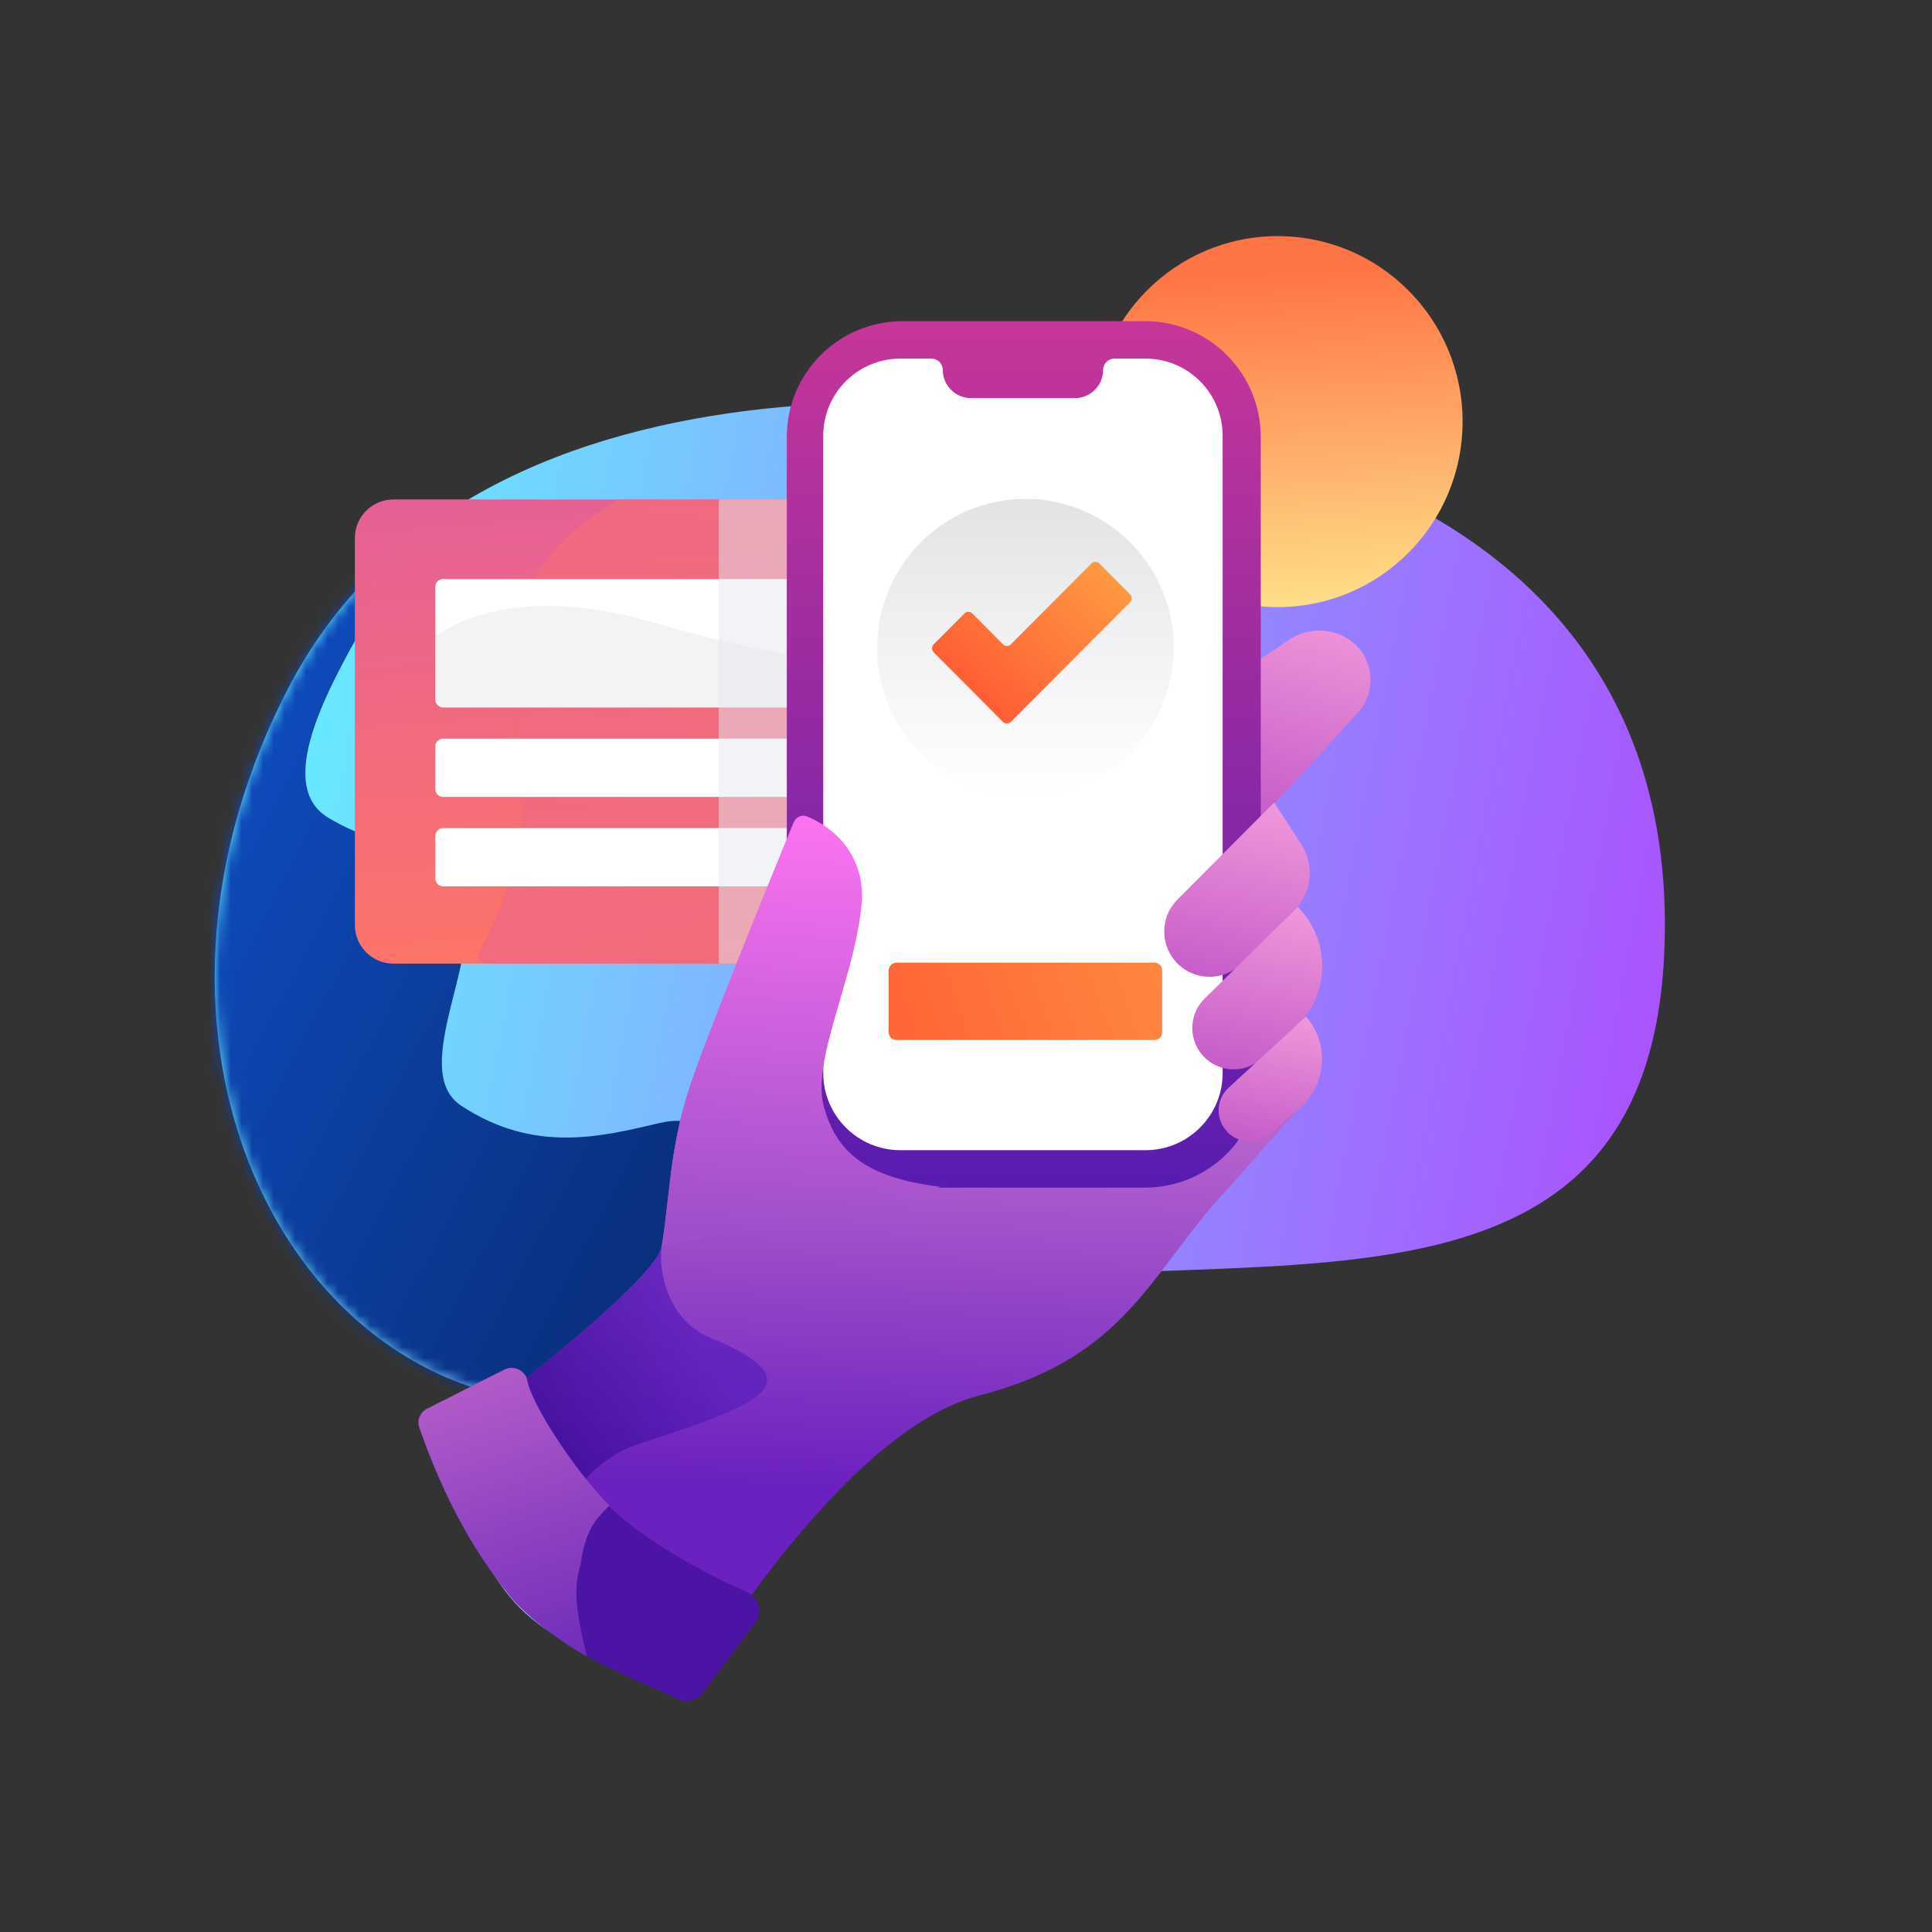 <svg width="180" height="180" viewBox="0 0 180 180" fill="none" xmlns="http://www.w3.org/2000/svg">
    <rect x="0" y="0" width="180" height="180" fill="#333333" stroke="none"/>
    <path d="M0.022 50.305C-1.22 4.476 50.484 1.978 50.484 1.978C50.484 1.978 109.318 -10.426 128.392 26.886C149.163 67.518 118.259 107.915 83.672 88.02C54.756 71.387 1.264 96.134 0.022 50.305Z"
          transform="translate(155.115 37.482) scale(-1 1)" fill="url(#paint0_linear)"/>
    <mask id="mask0" mask-type="alpha" maskUnits="userSpaceOnUse" x="20" y="37" width="136" height="94">
        <path d="M0.911 50.305C6.372 15.49 51.373 1.978 51.373 1.978C51.373 1.978 110.207 -10.426 129.281 26.886C150.052 67.518 119.148 107.915 84.561 88.02C55.645 71.387 -8.369 109.46 0.911 50.305Z"
              transform="translate(156 37.482) scale(-1 1)" fill="url(#paint1_linear)"/>
    </mask>
    <g mask="url(#mask0)">
        <path d="M20.095 72.371C16.076 81.444 5.024 80.832 0 79.391L17.224 97.574C37.917 97.754 79.411 97.754 79.842 96.314C80.38 94.514 70.332 9.001 69.076 8.461C68.072 8.029 57.773 2.64 52.749 0C53.407 1.5 55.369 5.653 57.953 10.261C61.182 16.022 67.282 26.104 61.9 29.344C56.85 32.385 51.852 32.045 49.52 36.905C47.187 41.766 54.544 52.852 49.52 56.168C42.702 60.669 36.422 59.049 31.04 57.788C25.657 56.528 25.119 61.029 20.095 72.371Z"
              transform="translate(92.484 46.844) scale(-1 1)" fill="url(#paint2_linear)"/>
    </g>
    <ellipse cx="17.224" cy="17.282" rx="17.224" ry="17.282" transform="translate(101.817 22)" fill="url(#paint3_linear)"/>
    <path d="M7.047 3.06C3.781 5.299 0.269 7.454 0 7.724L1.985 22.424L13.519 9.806C14.907 8.287 15.091 6.021 13.967 4.298C12.481 2.019 9.291 1.521 7.047 3.06Z" transform="translate(112.996 56.581)"
          fill="url(#paint4_linear)"/>
    <path d="M0 3.594C0 1.609 1.609 0 3.594 0H49.889C50.286 0 50.608 0.322 50.608 0.719V42.525C50.608 42.922 50.286 43.244 49.889 43.244H3.594C1.609 43.244 0 41.635 0 39.65V3.594Z" transform="translate(33.063 46.533)"
          fill="url(#paint5_linear)"/>
    <path opacity="0.4"
          d="M13.859 0C13.737 0 13.617 0.031 13.511 0.09C6.761 3.88 1.632 10.413 4.171 21.014C5.973 28.539 4.108 35.786 0.619 42.153C0.352 42.64 0.699 43.244 1.254 43.244H36.081C36.081 43.244 36.081 43.244 36.081 43.244C38.063 43.244 39.67 41.632 39.67 39.644C39.67 39.644 39.67 39.644 39.67 39.644V21.841C39.67 21.747 39.651 21.654 39.616 21.567L30.915 0.445C30.804 0.176 30.541 0 30.25 0H13.859Z"
          transform="translate(43.998 46.533)" fill="url(#paint6_linear)"/>
    <path d="M0 0.719C0 0.322 0.322 0 0.719 0H37.485C37.882 0 38.204 0.322 38.204 0.719V4.708C38.204 5.105 37.882 5.427 37.485 5.427H0.719C0.322 5.427 0 5.105 0 4.708V0.719Z"
          transform="translate(40.557 68.819)" fill="white"/>
    <rect width="38.204" height="11.96" rx="0.719" transform="translate(40.556 53.953)" fill="white"/>
    <path opacity="0.2" d="M61.027 1.194V8.493C61.027 9.032 60.585 9.468 60.039 9.468H0.989C0.443 9.468 0 9.032 0 8.493V2.806C3.803 0.277 10.32 -1.36 20.301 1.542C37.515 6.547 51.97 7.472 61.027 1.194Z"
          transform="translate(40.555 56.445)" fill="#C4C4C4"/>
    <path d="M0 0.719C0 0.322 0.322 0 0.719 0H37.485C37.882 0 38.204 0.322 38.204 0.719V4.708C38.204 5.105 37.882 5.427 37.485 5.427H0.719C0.322 5.427 0 5.105 0 4.708V0.719Z"
          transform="translate(40.557 77.152)" fill="white"/>
    <g opacity="0.5" transform="translate(76.892 46.533) scale(-1 1)">
        <path d="M0 43.244V0H9.923C9.923 0 9.923 37.063 9.923 43.244H0Z" fill="#E3E7F0" style="mix-blend-mode:multiply"/>
    </g>
    <path d="M0 2.492L3.225 0L26.048 21.428L23.071 25.663C23.071 25.663 11.08 22.451 6.45 16.694C1.24 10.216 0 2.492 0 2.492Z" transform="translate(41.054 132.077)" fill="#93E6FF"/>
    <path fill-rule="evenodd" clip-rule="evenodd"
          d="M0 58.57C0 58.57 19.995 43.72 20.591 40.132C20.825 38.723 20.985 37.313 21.149 35.872C21.506 32.729 21.881 29.439 23.071 25.681C24.404 21.474 29.955 7.753 32.886 0.633C33.091 0.135 33.633 -0.135 34.132 0.068C36.448 1.013 39.72 3.583 39.196 8.489C38.884 11.416 38.008 14.421 37.186 17.241C36.049 21.142 35.016 24.688 35.723 27.176C37.212 32.408 40.437 33.135 55.322 33.135C60.602 30.718 63.721 30.02 70.323 33.078C73.089 31.188 78.295 27.719 81.369 25.68L73.431 34.651C71.507 36.672 69.951 38.739 68.434 40.752C64.28 46.269 60.431 51.38 50.179 54.018C37.031 57.4 23.071 81.493 23.071 81.493C9.01 76.459 2.806 72.334 0 58.57Z"
          transform="translate(41.055 75.998)" fill="url(#paint7_linear)"/>
    <path opacity="0.8" fill-rule="evenodd" clip-rule="evenodd"
          d="M8.247 33.941C9.111 28.476 11.829 20.531 18.355 18.394C29.767 14.656 35.225 12.663 25.053 8.427C21.263 6.849 20.267 2.419 20.582 0C19.83 3.666 0 18.393 0 18.393C1.518 25.841 4.031 30.467 8.247 33.941Z"
          transform="translate(41.055 116.175)" fill="url(#paint8_linear)"/>
    <path d="M17.276 12.707C13.684 8.935 11.416 4.036 10.421 1.568C10.091 0.751 9.125 0.358 8.339 0.756L1.107 4.412C0.471 4.734 0.164 5.471 0.398 6.143C1.654 9.754 4.181 16.13 8.612 21.534C13.047 26.944 20.146 29.378 24.437 31.435C25.25 31.825 26.242 31.616 26.784 30.895L31.72 24.331C32.438 23.376 32.049 21.986 30.958 21.499C27.601 20.002 21.174 16.799 17.276 12.707Z"
          transform="translate(38.66 126.844)" fill="#4C14A5"/>
    <path d="M15.155 18.012C15.615 15.011 16.61 14.013 17.621 13.015C17.697 12.941 17.801 12.835 17.801 12.835C14.572 9.579 10.408 3.268 10.1 0.969C9.771 0.154 8.812 -0.24 8.028 0.154L5.289 1.529C5.242 1.553 5.197 1.579 5.154 1.606L0.787 3.814C0.151 4.136 -0.156 4.875 0.079 5.55C1.336 9.161 3.862 15.535 8.291 20.937C9.291 22.55 13.553 25.748 15.3 26.652C15.437 26.729 15.571 26.809 15.7 26.892C15.515 26.138 15.33 25.332 15.153 24.486C14.348 20.648 14.863 19.12 15.123 18.344L15.153 18.256L15.109 18.178C15.129 18.136 15.145 18.081 15.155 18.012Z"
          transform="translate(38.982 127.442)" fill="url(#paint9_linear)"/>
    <path d="M0 10.783C0 4.828 4.828 0 10.783 0H33.375C39.33 0 44.158 4.828 44.158 10.783V69.944C44.158 75.9 39.33 80.728 33.375 80.728H10.783C4.828 80.728 0 75.9 0 69.944V10.783Z" transform="translate(73.304 29.921)"
          fill="url(#paint10_linear)"/>
    <path d="M0 7.189C0 3.219 3.219 0 7.189 0H10.085C10.666 0 11.137 0.471 11.137 1.052V1.052C11.137 2.504 12.314 3.681 13.766 3.681H23.445C24.898 3.681 26.075 2.504 26.075 1.052V1.052C26.075 0.471 26.546 0 27.127 0H30.023C33.993 0 37.212 3.219 37.212 7.189V66.562C37.212 70.532 33.993 73.751 30.023 73.751H7.189C3.219 73.751 0 70.532 0 66.562V7.189Z"
          transform="translate(76.7 33.41)" fill="white"/>
    <path d="M2.481 25.913C0.744 31.394 0.744 35.879 0 40.364L26 34.807C18.709 33.934 16.251 31.339 15.133 27.407C13.914 23.122 17.862 15.697 18.606 8.721C19.129 3.815 15.857 1.245 13.542 0.3C13.043 0.096 12.501 0.367 12.296 0.865C9.365 7.985 3.814 21.705 2.481 25.913Z"
          transform="translate(61.644 75.766)" fill="url(#paint11_linear)"/>
    <path d="M13.931 3.861L11.412 0L2.41 9.04C1.005 10.452 0.778 12.654 1.866 14.322C3.333 16.57 6.497 16.896 8.39 14.994L13.291 10.072C14.944 8.412 15.21 5.823 13.931 3.861Z"
          transform="translate(107.29 74.769)" fill="url(#paint12_linear)"/>
    <ellipse opacity="0.4" cx="13.815" cy="13.862" rx="13.815" ry="13.862" transform="translate(81.723 46.484)" fill="url(#paint13_linear)"/>
    <path d="M5.099 0.517C5.099 0.232 4.868 0 4.582 0L0.517 0C0.232 0 3.29023e-05 0.232 7.34856e-05 0.517L0.001 9.673C0.001 9.959 0.233 10.19 0.519 10.19H16.259C16.544 10.19 16.776 9.959 16.776 9.673L16.775 5.609C16.775 5.323 16.543 5.092 16.257 5.092H5.617C5.331 5.092 5.099 4.86 5.099 4.574V0.517Z"
          transform="translate(86.62 60.4) scale(0.998 1.002) rotate(-44.972)" fill="url(#paint14_linear)"/>
    <path d="M7.775 14.13L10.899 11.259C13.963 8.444 14.273 3.718 11.604 0.527L11.164 0L2.466 8.541C1.063 9.919 0.922 12.133 2.14 13.678C3.529 15.44 6.123 15.648 7.775 14.13Z"
          transform="translate(109.771 84.487)" fill="url(#paint15_linear)"/>
    <path d="M9.143 0.269L8.931 0L1.725 6.634C0.72 7.559 0.502 9.063 1.203 10.236C2.126 11.781 4.225 12.113 5.58 10.927L8.379 8.475C10.775 6.378 11.11 2.772 9.143 0.269Z"
          transform="translate(112.747 94.703)" fill="url(#paint16_linear)"/>
    <path d="M0 0.719C0 0.322 0.322 0 0.719 0H24.759C25.156 0 25.478 0.322 25.478 0.719V6.482C25.478 6.879 25.156 7.201 24.759 7.201H0.719C0.322 7.201 0 6.879 0 6.482V0.719Z"
          transform="translate(82.8 89.69)" fill="url(#paint17_linear)"/>
    <defs>
        <linearGradient id="paint0_linear" x2="1" gradientUnits="userSpaceOnUse" gradientTransform="matrix(-144.607 21.533 -31.018 -173.175 153.95 108.901)">
            <stop stop-color="#62F7FF"/>
            <stop offset="1" stop-color="#AB4FFF"/>
        </linearGradient>
        <linearGradient id="paint1_linear" x2="1" gradientUnits="userSpaceOnUse" gradientTransform="matrix(-237.193 74.891 -98.162 -282.604 264.025 134.821)">
            <stop stop-color="#62F7FF"/>
            <stop offset="1" stop-color="#AB4FFF"/>
        </linearGradient>
        <linearGradient id="paint2_linear" x2="1" gradientUnits="userSpaceOnUse" gradientTransform="matrix(-36.479 94.351 -76.899 -150.113 106.056 78.377)">
            <stop stop-color="#0E4EC3"/>
            <stop offset="1" stop-color="#09296F"/>
        </linearGradient>
        <linearGradient id="paint3_linear" x2="1" gradientUnits="userSpaceOnUse" gradientTransform="translate(31.162 2.615) scale(31.09 31.195) rotate(87.075)">
            <stop stop-color="#FF7446"/>
            <stop offset="1" stop-color="#FEDF89"/>
        </linearGradient>
        <linearGradient id="paint4_linear" x2="1" gradientUnits="userSpaceOnUse" gradientTransform="matrix(7.502 -23.003 22.887 6.155 -7.813 19.86)">
            <stop offset="0.006" stop-color="#BF53C7"/>
            <stop offset="1" stop-color="#F198DA"/>
        </linearGradient>
        <linearGradient id="paint5_linear" x2="1" gradientUnits="userSpaceOnUse" gradientTransform="matrix(-36.602 64.089 -2773.88 214.894 1423.4 -124.419)">
            <stop stop-color="#DC5AA5"/>
            <stop offset="1" stop-color="#FF7565"/>
        </linearGradient>
        <linearGradient id="paint6_linear" x2="1" gradientUnits="userSpaceOnUse" gradientTransform="matrix(44.855 -47.167 2833.88 106.646 -1418.87 -4.945)">
            <stop stop-color="#DC5AA5"/>
            <stop offset="1" stop-color="#FF7564"/>
        </linearGradient>
        <linearGradient id="paint7_linear" x2="1" gradientUnits="userSpaceOnUse" gradientTransform="matrix(2.332 -61.028 54.872 2.163 6.953 61.398)">
            <stop offset="0.006" stop-color="#6B21BF"/>
            <stop offset="1" stop-color="#F198DA"/>
        </linearGradient>
        <linearGradient id="paint8_linear" x2="1" gradientUnits="userSpaceOnUse" gradientTransform="matrix(19.349 -10.699 9.588 17.445 0.911 11.929)">
            <stop stop-color="#32068B"/>
            <stop offset="1" stop-color="#5D1FBD"/>
        </linearGradient>
        <linearGradient id="paint9_linear" x2="1" gradientUnits="userSpaceOnUse" gradientTransform="matrix(16.327 49.147 -33.096 11.066 18.2 -20.962)">
            <stop stop-color="#DA78D2"/>
            <stop offset="1" stop-color="#5E20B6"/>
        </linearGradient>
        <linearGradient id="paint10_linear" x2="1" gradientUnits="userSpaceOnUse" gradientTransform="translate(44.158) scale(44.158 80.728) rotate(90)">
            <stop stop-color="#C73698"/>
            <stop offset="1" stop-color="#581CB0"/>
        </linearGradient>
        <linearGradient id="paint11_linear" x2="1" gradientUnits="userSpaceOnUse" gradientTransform="matrix(2.691 -40.146 36.095 2.47 -7.298 38.072)">
            <stop offset="0.006" stop-color="#9F4FCA"/>
            <stop offset="1" stop-color="#FF74F2"/>
        </linearGradient>
        <linearGradient id="paint12_linear" x2="1" gradientUnits="userSpaceOnUse" gradientTransform="matrix(7.619 -19.169 23.244 5.129 -7.935 16.55)">
            <stop offset="0.006" stop-color="#BF53C7"/>
            <stop offset="1" stop-color="#F198DA"/>
        </linearGradient>
        <linearGradient id="paint13_linear" x2="1" gradientUnits="userSpaceOnUse" gradientTransform="translate(27.631) scale(27.631 27.724) rotate(90)">
            <stop stop-color="#B9B9B9"/>
            <stop offset="1" stop-color="#C4C4C4" stop-opacity="0"/>
        </linearGradient>
        <linearGradient id="paint14_linear" x2="1" gradientUnits="userSpaceOnUse" gradientTransform="matrix(20.078 -0.763 1.485 38.803 -2.004 -10.327)">
            <stop stop-color="#FF5935"/>
            <stop offset="1" stop-color="#FEA042"/>
        </linearGradient>
        <linearGradient id="paint15_linear" x2="1" gradientUnits="userSpaceOnUse" gradientTransform="matrix(7.737 -17.38 23.602 4.651 -8.057 15.005)">
            <stop offset="0.006" stop-color="#BF53C7"/>
            <stop offset="1" stop-color="#F198DA"/>
        </linearGradient>
        <linearGradient id="paint16_linear" x2="1" gradientUnits="userSpaceOnUse" gradientTransform="matrix(5.978 -13.546 18.238 3.625 -6.226 11.695)">
            <stop offset="0.006" stop-color="#BF53C7"/>
            <stop offset="1" stop-color="#F198DA"/>
        </linearGradient>
        <linearGradient id="paint17_linear" x2="1" gradientUnits="userSpaceOnUse" gradientTransform="matrix(35.166 -19.263 45.97 132.645 -22.985 -53.72)">
            <stop stop-color="#FF6136"/>
            <stop offset="1" stop-color="#FE9640"/>
        </linearGradient>
    </defs>
</svg>

